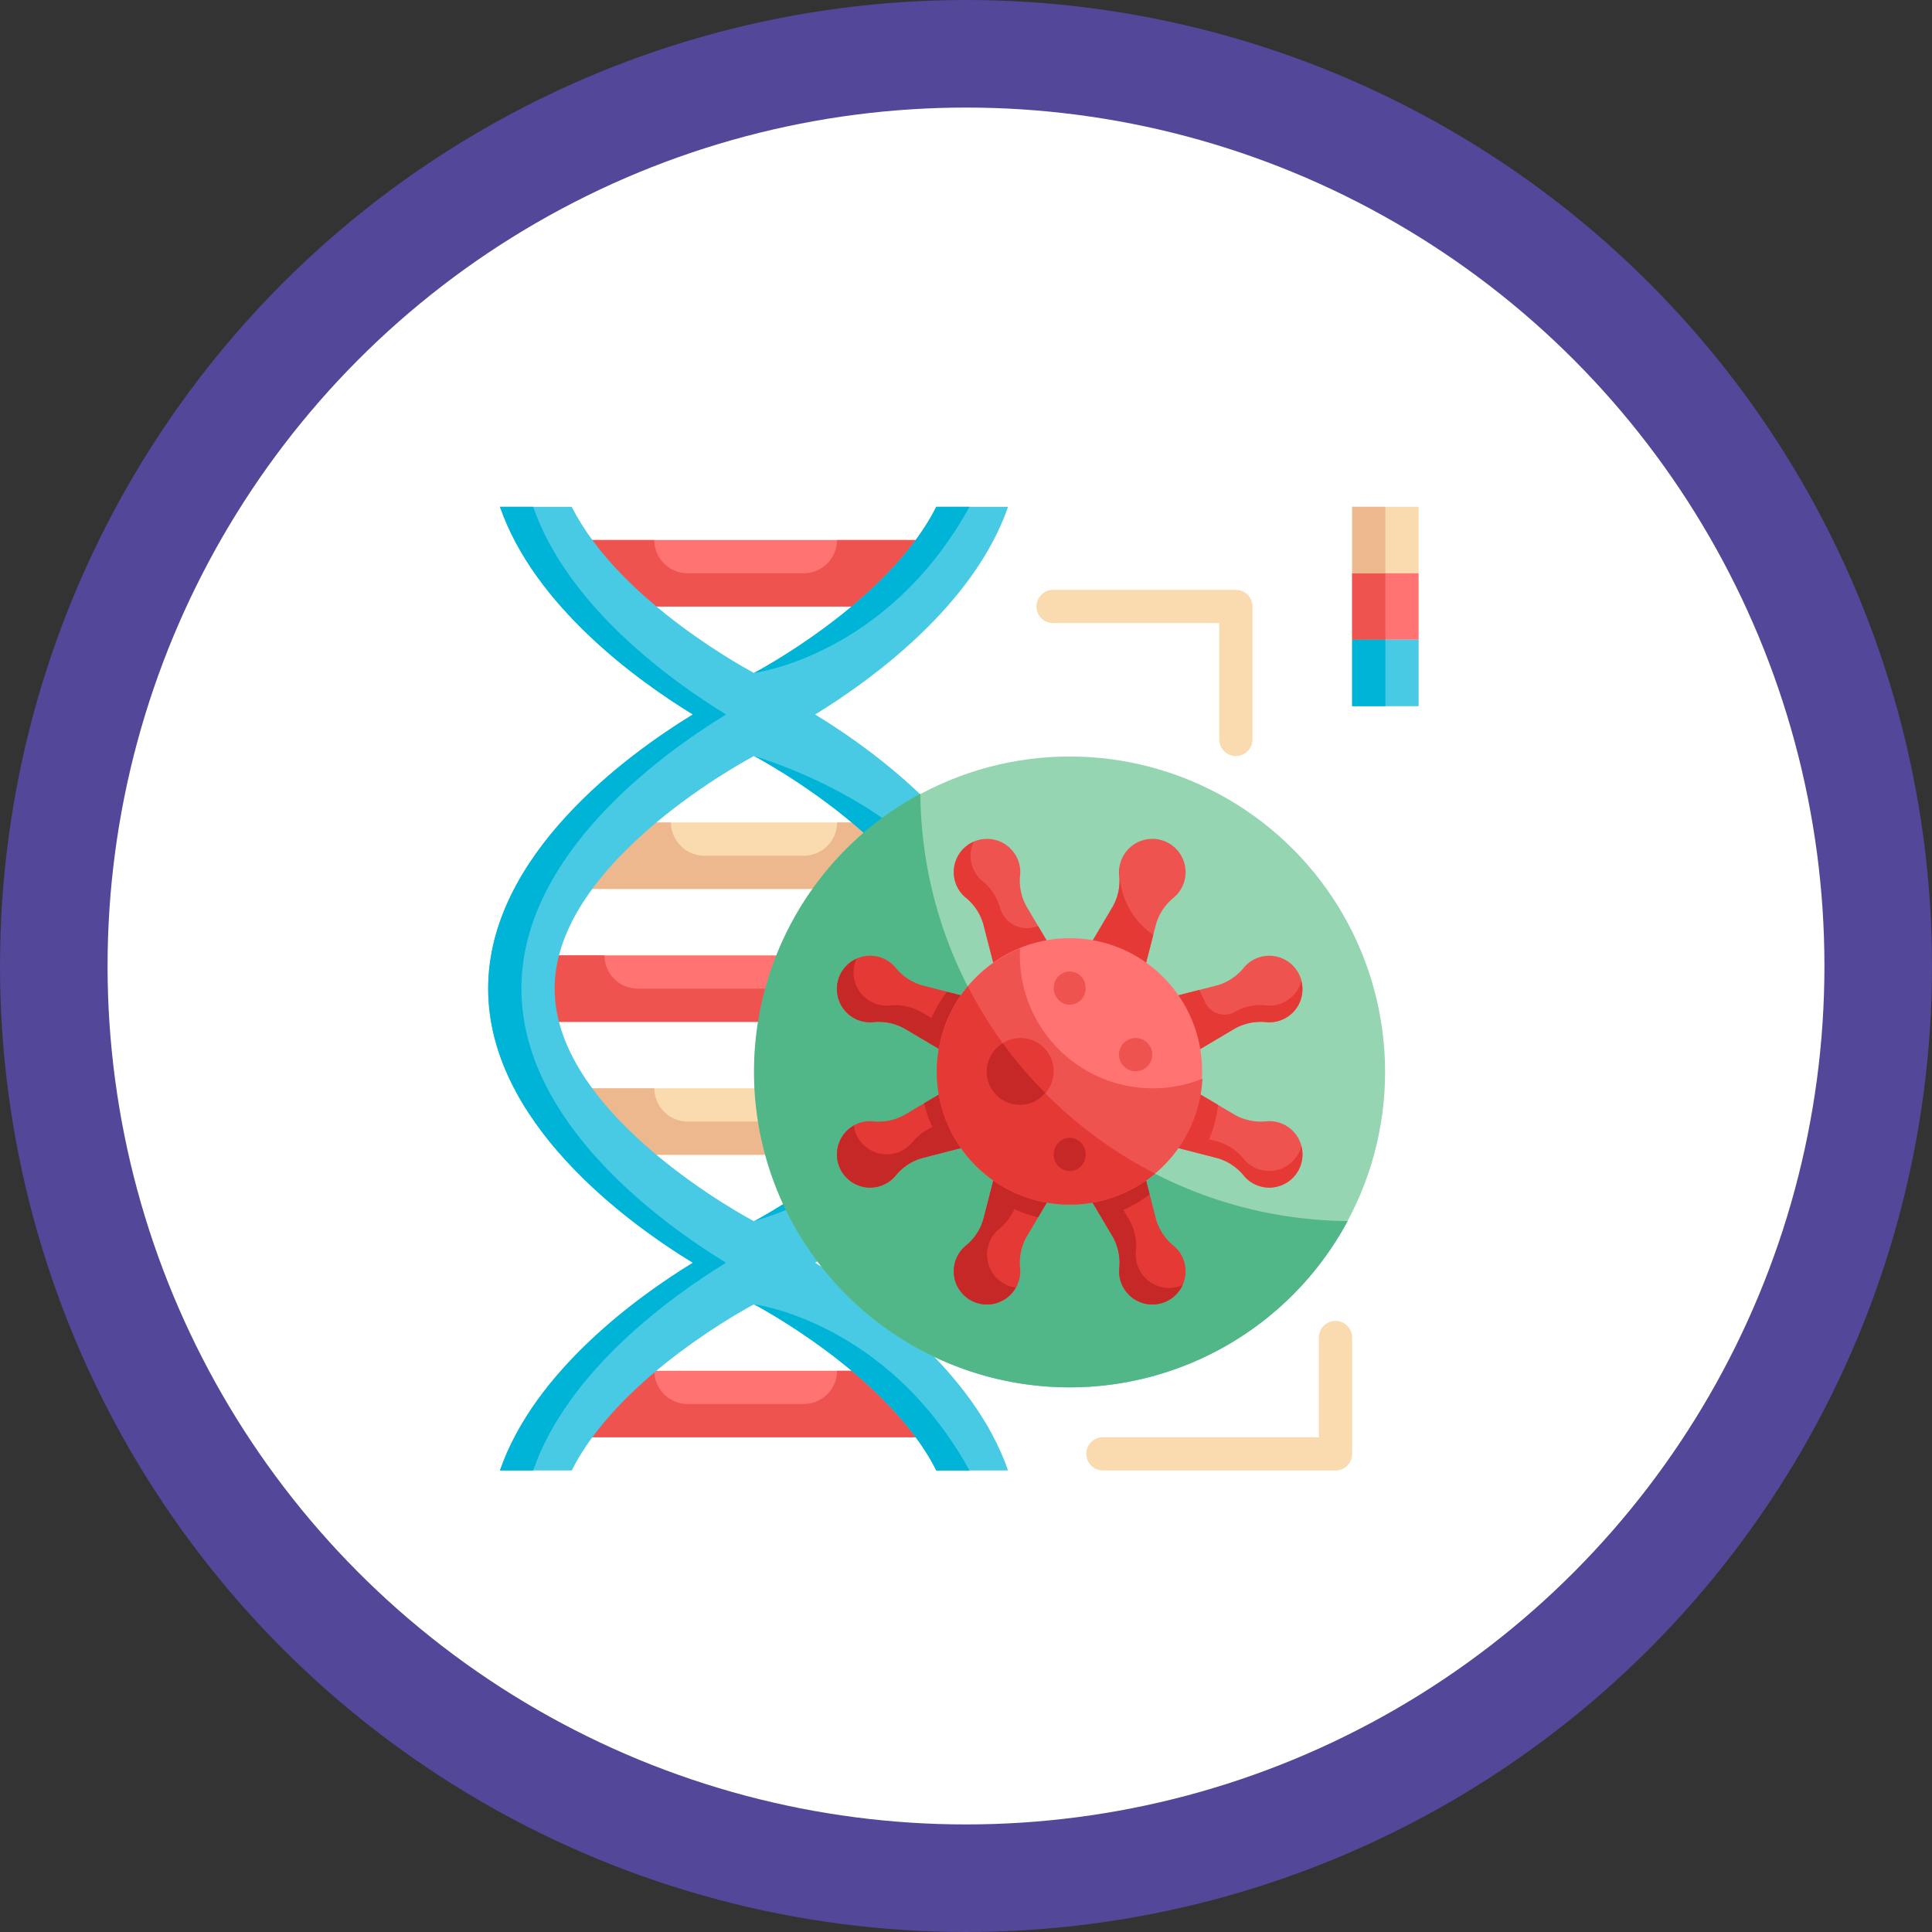 <svg xmlns="http://www.w3.org/2000/svg" width="934" height="934" viewBox="0 0 934 934">
  <rect x="0" y="0" width="934" height="934" fill="#333333" stroke="none"/>
  <g id="Grupo_33368" data-name="Grupo 33368" transform="translate(-8696 -240)">
    <circle id="Elipse_1191" data-name="Elipse 1191" cx="467" cy="467" r="467" transform="translate(8696 240)" fill="#524798"/>
    <circle id="Elipse_1192" data-name="Elipse 1192" cx="415" cy="415" r="415" transform="translate(8748 292)" fill="#fff"/>
    <g id="Flat" transform="translate(8927 482)">
      <g id="Color_copy" data-name="Color copy" transform="translate(5 3)">
        <path id="Trazado_27334" data-name="Trazado 27334" d="M7,30H231.905V62.129H7Z" transform="translate(9.065 186.873)" fill="#ff7373"/>
        <path id="Trazado_27335" data-name="Trazado 27335" d="M10,22H186.711V54.129H10Z" transform="translate(30.162 130.614)" fill="#f9dbaf"/>
        <path id="Trazado_27336" data-name="Trazado 27336" d="M10,38H186.711V70.129H10Z" transform="translate(30.162 243.132)" fill="#f9dbaf"/>
        <path id="Trazado_27337" data-name="Trazado 27337" d="M10,55H186.711V87.129H10Z" transform="translate(30.162 362.681)" fill="#ff7373"/>
        <path id="Trazado_27338" data-name="Trazado 27338" d="M10,5H186.711V37.129H10Z" transform="translate(30.162 11.065)" fill="#ff7373"/>
        <path id="Trazado_27339" data-name="Trazado 27339" d="M231.905,30V62.129H7V30H47.162A16.113,16.113,0,0,0,63.226,46.065h104.42A16.185,16.185,0,0,0,183.711,30Z" transform="translate(9.065 186.873)" fill="#ef5350"/>
        <path id="Trazado_27340" data-name="Trazado 27340" d="M186.711,22V54.129H10V22H58.194A16.185,16.185,0,0,0,74.259,38.065h48.194A16.113,16.113,0,0,0,138.517,22Z" transform="translate(30.162 130.614)" fill="#edb88e"/>
        <path id="Trazado_27341" data-name="Trazado 27341" d="M186.711,38V70.129H10V38H50.162A16.185,16.185,0,0,0,66.226,54.065h64.259A16.113,16.113,0,0,0,146.55,38Z" transform="translate(30.162 243.132)" fill="#edb88e"/>
        <path id="Trazado_27342" data-name="Trazado 27342" d="M186.711,55V87.129H10V55H50.162A16.113,16.113,0,0,0,66.226,71.065h56.226A16.185,16.185,0,0,0,138.517,55Z" transform="translate(30.162 362.681)" fill="#ef5350"/>
        <path id="Trazado_27343" data-name="Trazado 27343" d="M186.711,5V37.129H10V5H50.162A16.113,16.113,0,0,0,66.226,21.065h56.226A16.185,16.185,0,0,0,138.517,5Z" transform="translate(30.162 11.065)" fill="#ef5350"/>
        <path id="Trazado_27344" data-name="Trazado 27344" d="M163.076,368.471c31.487-19.2,98.958-68.034,98.958-132.533S194.563,122.6,163.076,103.4C189.021,87.5,239.544,51.435,256.332,3h-34.7c-23.294,46.427-88.115,80.323-88.115,80.323S68.7,49.427,45.4,3H10.7c16.788,48.435,67.311,84.5,93.255,100.4C72.472,122.6,5,171.438,5,235.938s67.472,113.336,98.958,132.533c-25.944,15.9-76.468,51.969-93.255,100.4H45.4c23.294-46.427,88.115-80.323,88.115-80.323s64.821,33.9,88.115,80.323h34.7C239.544,420.44,189.021,384.375,163.076,368.471ZM37.129,235.938c0-62.09,96.388-112.453,96.388-112.453s96.388,50.363,96.388,112.453S133.517,348.39,133.517,348.39,37.129,298.028,37.129,235.938Z" transform="translate(-5 -3)" fill="#48cae4"/>
        <g id="Grupo_33365" data-name="Grupo 33365">
          <path id="Trazado_27345" data-name="Trazado 27345" d="M120.015,368.471c-31.439-19.229-98.95-68.034-98.95-132.533s67.472-113.3,98.95-132.533C94.046,87.524,43.555,51.419,26.752,3H10.687c16.8,48.419,67.295,84.524,93.263,100.4C72.512,122.634,5,171.438,5,235.938s67.472,113.3,98.95,132.533c-25.969,15.88-76.46,51.985-93.263,100.4H26.752C43.555,420.456,94.046,384.351,120.015,368.471Z" transform="translate(-5 -3)" fill="#00b4d8"/>
          <path id="Trazado_27346" data-name="Trazado 27346" d="M133.453,130.453C133.453,210.776,21,242.905,21,242.905s96.388-50.363,96.388-112.453S21,18,21,18,133.453,50.129,133.453,130.453Z" transform="translate(107.517 102.485)" fill="#00b4d8"/>
          <path id="Trazado_27347" data-name="Trazado 27347" d="M125.179,131.323H109.115C85.821,84.9,21,51,21,51S85.259,59.032,125.179,131.323Z" transform="translate(107.517 334.552)" fill="#00b4d8"/>
          <path id="Trazado_27348" data-name="Trazado 27348" d="M125.179,3H109.115C85.821,49.427,21,83.323,21,83.323S85.259,75.291,125.179,3Z" transform="translate(107.517 -3)" fill="#00b4d8"/>
        </g>
        <circle id="Elipse_1182" data-name="Elipse 1182" cx="152.473" cy="152.473" r="152.473" transform="translate(128.659 120.723)" fill="#95d5b2"/>
        <path id="Trazado_27349" data-name="Trazado 27349" d="M308.011,226.862A152.574,152.574,0,1,1,101.419,20.27C102.525,133.906,194.375,225.756,308.011,226.862Z" transform="translate(107.502 118.448)" fill="#52b788"/>
        <path id="Trazado_27350" data-name="Trazado 27350" d="M91.682,45.222a16.082,16.082,0,0,0-29.72-12.3,15.671,15.671,0,0,0-1.157,7.229,25.8,25.8,0,0,1-2.98,15.342L40.444,84.853l29.72,12.3,8.482-33.037a25.856,25.856,0,0,1,8.731-12.908,15.791,15.791,0,0,0,4.305-5.984Z" transform="translate(244.254 137.554)" fill="#ef5350"/>
        <path id="Trazado_27351" data-name="Trazado 27351" d="M77.238,57.733,70.089,85.525,40.45,73.236,57.8,43.918a26.057,26.057,0,0,0,2.972-15.342,16.225,16.225,0,0,1,.241-3.936A37.246,37.246,0,0,0,77.238,57.733Z" transform="translate(244.296 149.18)" fill="#e53935"/>
        <path id="Trazado_27352" data-name="Trazado 27352" d="M63.966,32.924a16.082,16.082,0,0,0-29.72,12.3,15.792,15.792,0,0,0,4.305,5.944,25.856,25.856,0,0,1,8.763,12.948l8.466,33.053,29.72-12.3L68.119,55.511a25.8,25.8,0,0,1-2.98-15.342,15.671,15.671,0,0,0-1.173-7.245Z" transform="translate(192.048 137.554)" fill="#ef5350"/>
        <path id="Trazado_27353" data-name="Trazado 27353" d="M85.431,83.643,55.792,95.933,47.277,62.92a25.655,25.655,0,0,0-8.755-13.012,15.47,15.47,0,0,1-4.257-5.944,15.976,15.976,0,0,1,8.354-20.8,15.872,15.872,0,0,0,3.936,18.715A25.655,25.655,0,0,1,55.31,54.888a13.414,13.414,0,0,0,16.547,9.558l1.928-.482Z" transform="translate(192.086 138.772)" fill="#e53935"/>
        <path id="Trazado_27354" data-name="Trazado 27354" d="M109.021,60.966a16.082,16.082,0,0,0-12.3-29.72,15.791,15.791,0,0,0-5.944,4.305,25.88,25.88,0,0,1-12.956,8.763L44.778,52.781,57.067,82.5l29.358-17.39a25.88,25.88,0,0,1,15.35-2.972,15.776,15.776,0,0,0,7.245-1.173Z" transform="translate(274.732 187.016)" fill="#ef5350"/>
        <path id="Trazado_27355" data-name="Trazado 27355" d="M109.039,50.185a15.607,15.607,0,0,1-7.309,1.2,26.057,26.057,0,0,0-15.342,2.972L57.069,71.712,44.78,42.072l24.258-6.265,2.892,6.1A10.314,10.314,0,0,0,86.387,46.33a24.764,24.764,0,0,1,15.1-3.052,15.213,15.213,0,0,0,10.683-2.892,15.366,15.366,0,0,0,6.185-8.836,15.84,15.84,0,0,1-9.318,18.635Z" transform="translate(274.746 197.773)" fill="#e53935"/>
        <path id="Trazado_27356" data-name="Trazado 27356" d="M48.207,88.646a16.064,16.064,0,1,1-12.3-29.681,15.672,15.672,0,0,1,7.23-1.155,25.88,25.88,0,0,0,15.35-2.98L87.846,37.448l12.289,29.72-33.029,8.45a25.816,25.816,0,0,0-12.916,8.723,15.623,15.623,0,0,1-5.984,4.305Z" transform="translate(142.601 239.25)" fill="#e53935"/>
        <path id="Trazado_27357" data-name="Trazado 27357" d="M100.12,67.089,67.107,75.6a25.655,25.655,0,0,0-13.012,8.755,15.807,15.807,0,0,1-5.864,4.257A16.008,16.008,0,0,1,34.255,59.86a11.76,11.76,0,0,0,.964,4.016,16.1,16.1,0,0,0,21.045,8.675,15.807,15.807,0,0,0,5.864-4.257,28.049,28.049,0,0,1,9.96-7.711A62.508,62.508,0,0,1,68.151,49.1L87.831,37.45Z" transform="translate(142.617 239.264)" fill="#c62828"/>
        <path id="Trazado_27358" data-name="Trazado 27358" d="M63.965,106.02A16.08,16.08,0,1,1,34.245,93.73a15.792,15.792,0,0,1,4.305-5.944A25.88,25.88,0,0,0,47.314,74.83L55.78,41.777l29.72,12.3L68.117,83.433a25.808,25.808,0,0,0-2.98,15.342,15.656,15.656,0,0,1-1.173,7.245Z" transform="translate(192.05 269.693)" fill="#e53935"/>
        <path id="Trazado_27359" data-name="Trazado 27359" d="M50.352,85.637a16.065,16.065,0,0,0,8.675,21.045,11.761,11.761,0,0,0,4.016.964A16.008,16.008,0,0,1,34.287,93.669a16.787,16.787,0,0,1,4.257-5.944A25.117,25.117,0,0,0,47.3,74.793L55.814,41.78,85.453,54.069,73.806,73.749A55.371,55.371,0,0,1,62.32,69.813a27.1,27.1,0,0,1-7.711,9.88,16.788,16.788,0,0,0-4.257,5.944Z" transform="translate(192.064 269.714)" fill="#c62828"/>
        <path id="Trazado_27360" data-name="Trazado 27360" d="M91.682,93.716a16.08,16.08,0,1,1-29.72,12.289,15.655,15.655,0,0,1-1.157-7.229,25.808,25.808,0,0,0-2.98-15.342L40.444,54.076l29.72-12.3,8.482,33.037a25.88,25.88,0,0,0,8.747,12.956,15.791,15.791,0,0,1,4.289,5.944Z" transform="translate(244.254 269.707)" fill="#e53935"/>
        <path id="Trazado_27361" data-name="Trazado 27361" d="M91.455,106.44a16.065,16.065,0,0,1-29.479-.4,15.607,15.607,0,0,1-1.2-7.309A26.057,26.057,0,0,0,57.8,83.387L40.45,54.069,70.089,41.78l5.382,20.884a60.9,60.9,0,0,1-12.691,7.55l3.052,5.141A26.057,26.057,0,0,1,68.8,90.7a15.607,15.607,0,0,0,1.2,7.309,16.065,16.065,0,0,0,20.964,8.675Z" transform="translate(244.296 269.714)" fill="#c62828"/>
        <path id="Trazado_27362" data-name="Trazado 27362" d="M96.709,88.646a16.064,16.064,0,1,0,12.3-29.681,15.672,15.672,0,0,0-7.23-1.155,25.88,25.88,0,0,1-15.35-2.98L57.069,37.448,44.78,67.168l33.029,8.45a25.816,25.816,0,0,1,12.956,8.739,15.623,15.623,0,0,0,5.944,4.289Z" transform="translate(274.746 239.25)" fill="#ef5350"/>
        <path id="Trazado_27363" data-name="Trazado 27363" d="M117.714,79.941a16.065,16.065,0,0,1-21.045,8.675,15.808,15.808,0,0,1-5.864-4.257A25.655,25.655,0,0,0,77.793,75.6L44.78,67.089,57.069,37.45,78.114,49.9a60.354,60.354,0,0,1-4.337,16.627l4.016,1.044a25.655,25.655,0,0,1,13.012,8.755,15.808,15.808,0,0,0,5.864,4.257,16.1,16.1,0,0,0,21.045-8.675,7.911,7.911,0,0,0,.643-2.249,16.209,16.209,0,0,1-.643,10.281Z" transform="translate(274.746 239.264)" fill="#e53935"/>
        <path id="Trazado_27364" data-name="Trazado 27364" d="M35.924,60.966a16.082,16.082,0,1,1,12.3-29.72,15.791,15.791,0,0,1,5.944,4.305,25.88,25.88,0,0,0,12.956,8.763l33.045,8.466L87.877,82.5,58.519,65.111a25.88,25.88,0,0,0-15.35-2.972,15.776,15.776,0,0,1-7.245-1.173Z" transform="translate(142.587 187.016)" fill="#e53935"/>
        <path id="Trazado_27365" data-name="Trazado 27365" d="M100.128,51.566,87.839,81.205,58.521,63.855a26.057,26.057,0,0,0-15.342-2.972,15.607,15.607,0,0,1-7.309-1.2,16.065,16.065,0,0,1-.4-29.479l-.241.482A16.065,16.065,0,0,0,43.9,51.646a15.607,15.607,0,0,0,7.309,1.2,26.057,26.057,0,0,1,15.342,2.972l5.141,3.052a60.9,60.9,0,0,1,7.55-12.691Z" transform="translate(142.609 188.279)" fill="#c62828"/>
        <ellipse id="Elipse_1183" data-name="Elipse 1183" cx="64.02" cy="64.329" rx="64.02" ry="64.329" transform="translate(217.112 208.558)" fill="#ff7373"/>
        <path id="Trazado_27366" data-name="Trazado 27366" d="M160.437,92.553A64.259,64.259,0,1,1,72.243,29.58c-.08,1.125-.08,2.249-.08,3.374a64.259,64.259,0,0,0,88.275,59.6Z" transform="translate(184.872 183.919)" fill="#ef5350"/>
        <path id="Trazado_27367" data-name="Trazado 27367" d="M137.533,122.384A64.259,64.259,0,0,1,47.008,31.86a207.973,207.973,0,0,0,90.524,90.524Z" transform="translate(184.885 199.953)" fill="#e53935"/>
        <circle id="Elipse_1184" data-name="Elipse 1184" cx="16.082" cy="16.082" r="16.082" transform="translate(241.235 256.805)" fill="#e53935"/>
        <path id="Trazado_27368" data-name="Trazado 27368" d="M63.3,59.307A16.025,16.025,0,1,1,42.742,35.29,201.61,201.61,0,0,0,63.3,59.307Z" transform="translate(206.02 224.074)" fill="#c62828"/>
        <ellipse id="Elipse_1185" data-name="Elipse 1185" cx="7.732" cy="8.041" rx="7.732" ry="8.041" transform="translate(273.4 224.64)" fill="#ef5350"/>
        <ellipse id="Elipse_1186" data-name="Elipse 1186" cx="7.732" cy="8.041" rx="7.732" ry="8.041" transform="translate(273.4 305.052)" fill="#c62828"/>
        <circle id="Elipse_1187" data-name="Elipse 1187" cx="8.041" cy="8.041" r="8.041" transform="translate(304.946 256.805)" fill="#ef5350"/>
        <path id="Trazado_27369" data-name="Trazado 27369" d="M57,3H89.129V35.129H57Z" transform="translate(360.681 -3)" fill="#f9dbaf"/>
        <path id="Trazado_27370" data-name="Trazado 27370" d="M57,7H89.129V39.129H57Z" transform="translate(360.681 25.129)" fill="#ff7373"/>
        <path id="Trazado_27371" data-name="Trazado 27371" d="M57,11H89.129V43.129H57Z" transform="translate(360.681 53.259)" fill="#48cae4"/>
        <path id="Trazado_27372" data-name="Trazado 27372" d="M57,7H73.065V39.129H57Z" transform="translate(360.681 25.129)" fill="#ef5350"/>
        <path id="Trazado_27373" data-name="Trazado 27373" d="M57,3H73.065V35.129H57Z" transform="translate(360.681 -3)" fill="#edb88e"/>
        <path id="Trazado_27374" data-name="Trazado 27374" d="M57,11H73.065V43.129H57Z" transform="translate(360.681 53.259)" fill="#00b4d8"/>
        <path id="Trazado_27375" data-name="Trazado 27375" d="M134.388,88.323a8.032,8.032,0,0,1-8.032-8.032V24.065H46.032A8.032,8.032,0,0,1,46.032,8h88.356a8.032,8.032,0,0,1,8.032,8.032V80.291A8.032,8.032,0,0,1,134.388,88.323Z" transform="translate(227.067 32.162)" fill="#f9dbaf"/>
        <path id="Trazado_27376" data-name="Trazado 27376" d="M161.485,124.291H49.032a8.032,8.032,0,0,1,0-16.065h104.42V60.032a8.032,8.032,0,1,1,16.065,0v56.226A8.032,8.032,0,0,1,161.485,124.291Z" transform="translate(248.164 341.584)" fill="#f9dbaf"/>
      </g>
    </g>
  </g>
</svg>
